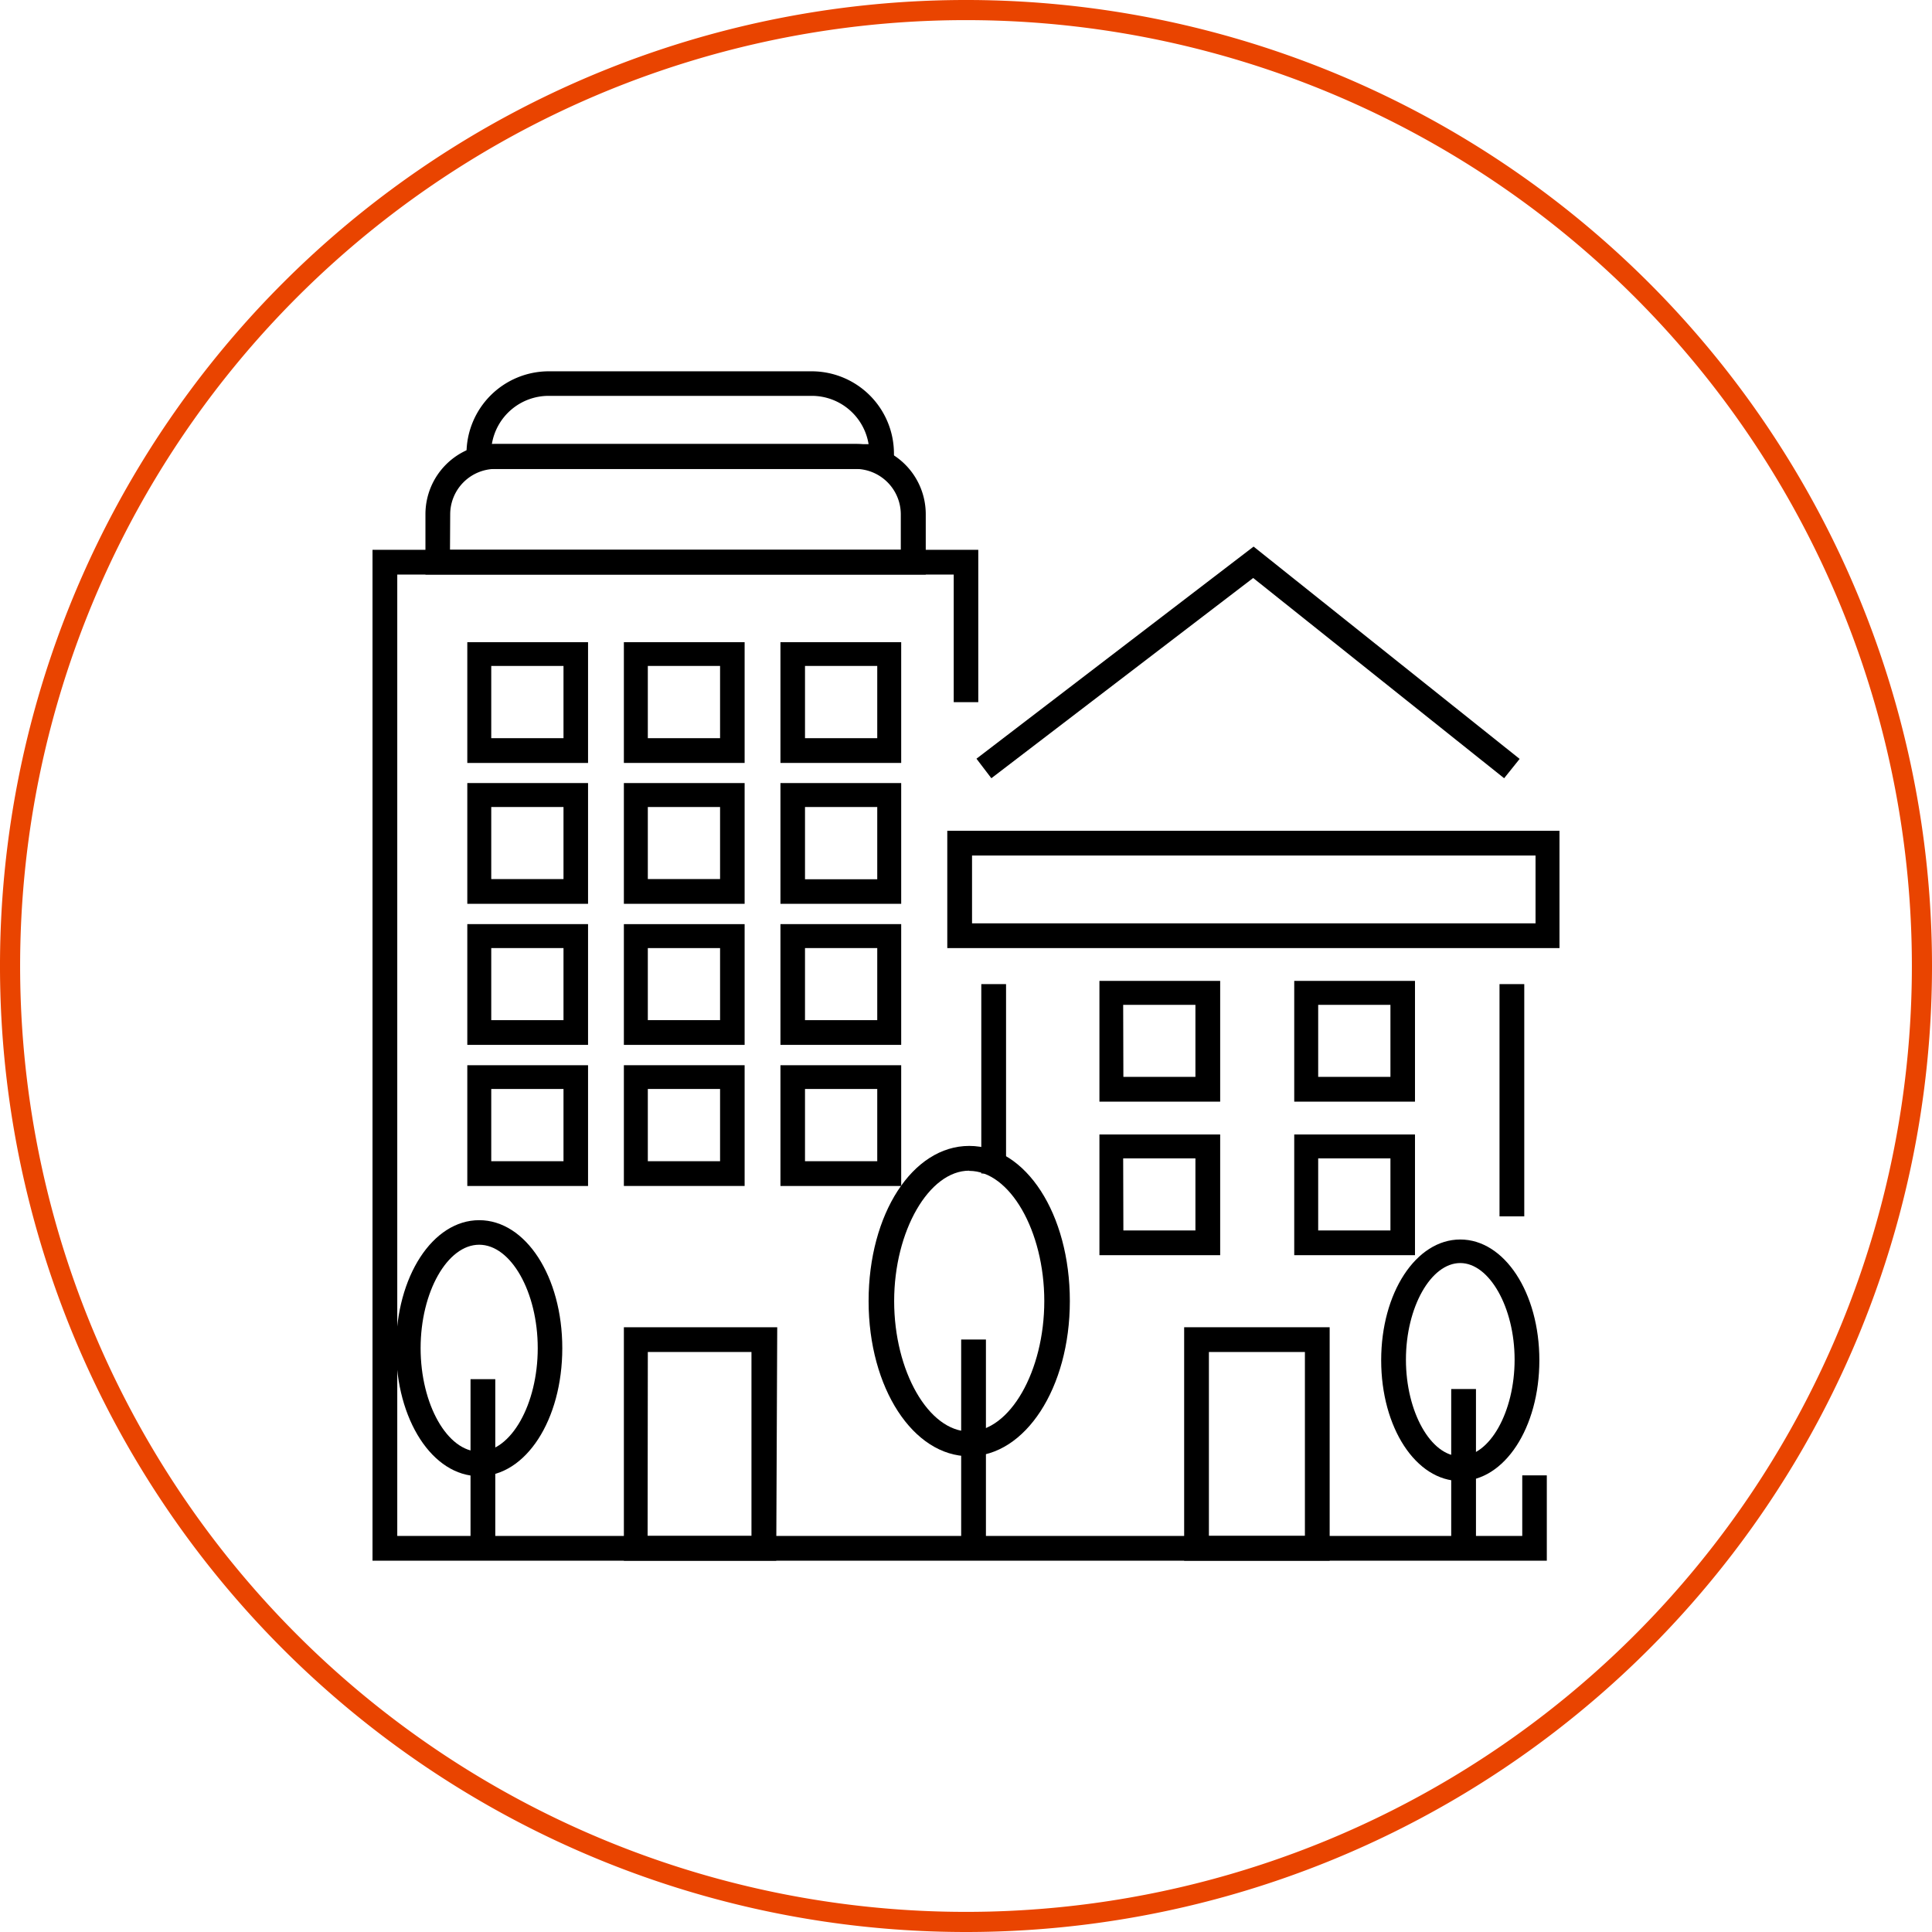 <svg xmlns="http://www.w3.org/2000/svg" width="96" height="96" viewBox="0 0 96 96"><g data-name="West Fort"><path data-name="Path 188" d="M48 96a48 48 0 1 1 48-48 48 48 0 0 1-48 48zm0-95a47 47 0 1 0 47 47A47 47 0 0 0 48 1z" fill="#e94400"/><path data-name="Path 189" d="M29.22 37.91h-6v-6h6zm-4.81-1.23H28v-3.59h-3.59z"/><path data-name="Path 190" d="M29.22 44.91h-6v-6h6zm-4.81-1.23H28V40.1h-3.59z"/><path data-name="Path 191" d="M29.22 51.92h-6v-6h6zm-4.81-1.23H28v-3.58h-3.59z"/><path data-name="Path 192" d="M29.22 58.93h-6v-6h6zm-4.81-1.23H28v-3.59h-3.59z"/><path data-name="Path 193" d="M37 37.91h-6v-6h6zm-4.81-1.23h3.59v-3.59h-3.59z"/><path data-name="Path 194" d="M37 44.91h-6v-6h6zm-4.81-1.23h3.59V40.1h-3.59z"/><path data-name="Path 195" d="M37 51.92h-6v-6h6zm-4.81-1.23h3.59v-3.58h-3.59z"/><path data-name="Path 196" d="M60.63 54.74h-6v-6h6zm-4.81-1.23h3.58v-3.58h-3.59z"/><path data-name="Path 197" d="M70.31 54.74h-6v-6h6zm-4.81-1.23h3.59v-3.58H65.5z"/><path data-name="Path 198" d="M60.63 62.37h-6v-6h6zm-4.81-1.23h3.58v-3.58h-3.59z"/><path data-name="Path 199" d="M70.31 62.37h-6v-6h6zm-4.81-1.23h3.59v-3.58H65.5z"/><path data-name="Path 200" d="M37 58.93h-6v-6h6zm-4.81-1.23h3.59v-3.59h-3.59z"/><path data-name="Path 201" d="M44.78 37.91h-6v-6h6zM40 36.68h3.59v-3.59H40z"/><path data-name="Path 202" d="M44.78 44.91h-6v-6h6zM40 43.69h3.59V40.1H40z"/><path data-name="Path 203" d="M44.78 51.92h-6v-6h6zM40 50.69h3.59v-3.58H40z"/><path data-name="Path 204" d="M44.78 58.93h-6v-6h6zM40 57.7h3.59v-3.59H40z"/><path data-name="Path 205" d="M76.86 77.55H18.51V27.32h30.1v7.57h-1.22v-6.34H19.74v47.77h55.9v-3.01h1.22z"/><path data-name="Path 206" d="M46 28.55H21.14v-3a3.49 3.49 0 0 1 3.49-3.49H42.5a3.49 3.49 0 0 1 3.5 3.5zm-23.64-1.23h22.4v-1.76a2.26 2.26 0 0 0-2.26-2.26H24.63a2.26 2.26 0 0 0-2.26 2.26z"/><path data-name="Path 207" d="M44.43 23.3H23.18v-.77a4.09 4.09 0 0 1 4.08-4.08h13.08a4.09 4.09 0 0 1 4.08 4.08zm-20-1.23h18.73a2.86 2.86 0 0 0-2.82-2.4H27.26a2.86 2.86 0 0 0-2.82 2.4z"/><path data-name="Path 208" d="M77.49 47.11H47.07v-5.83h30.42zM48.3 45.88h28v-3.37h-28z"/><path data-name="Path 209" d="M49.26 38.67l-.74-.97 13.77-10.54 13.22 10.55-.77.96-12.47-9.95z"/><path data-name="Path 210" d="M38.57 77.55H31v-11.6h7.62zm-6.39-1.23h5.16v-9.14h-5.15z"/><path data-name="Path 211" d="M66.07 77.55h-7.23v-11.6h7.23zm-6-1.23h4.77v-9.14h-4.77z"/><path data-name="Rectangle 15" d="M74.51 48.9h1.23v11.54h-1.23z"/><path data-name="Rectangle 16" d="M48.76 48.9h1.23v9.41h-1.23z"/><path data-name="Rectangle 17" d="M47.76 66.56h1.23v10.38h-1.23z"/><path data-name="Path 212" d="M48.16 72.36c-2.78 0-5-3.39-5-7.71s2.18-7.71 5-7.71 5 3.39 5 7.71-2.22 7.71-5 7.71zm0-14.19c-2 0-3.73 3-3.73 6.48s1.71 6.48 3.73 6.48 3.73-3 3.73-6.48-1.71-6.47-3.73-6.47z"/><path data-name="Rectangle 18" d="M72.11 69.02h1.23v7.92h-1.23z"/><path data-name="Path 213" d="M72.56 73.59c-2.2 0-3.93-2.65-3.93-6s1.73-6 3.93-6 3.93 2.65 3.93 6-1.73 6-3.93 6zm0-10.83c-1.46 0-2.7 2.2-2.7 4.8s1.24 4.8 2.7 4.8 2.7-2.2 2.7-4.8-1.26-4.8-2.7-4.8z"/><path data-name="Rectangle 19" d="M23.38 68.53h1.23v8.41h-1.23z"/><path data-name="Path 214" d="M23.81 73.35c-2.32 0-4.13-2.8-4.13-6.36s1.82-6.36 4.13-6.36 4.13 2.8 4.13 6.36-1.81 6.36-4.13 6.36zm0-11.5c-1.58 0-2.91 2.35-2.91 5.14s1.33 5.14 2.91 5.14 2.91-2.35 2.91-5.14-1.33-5.14-2.91-5.14z"/></g></svg>